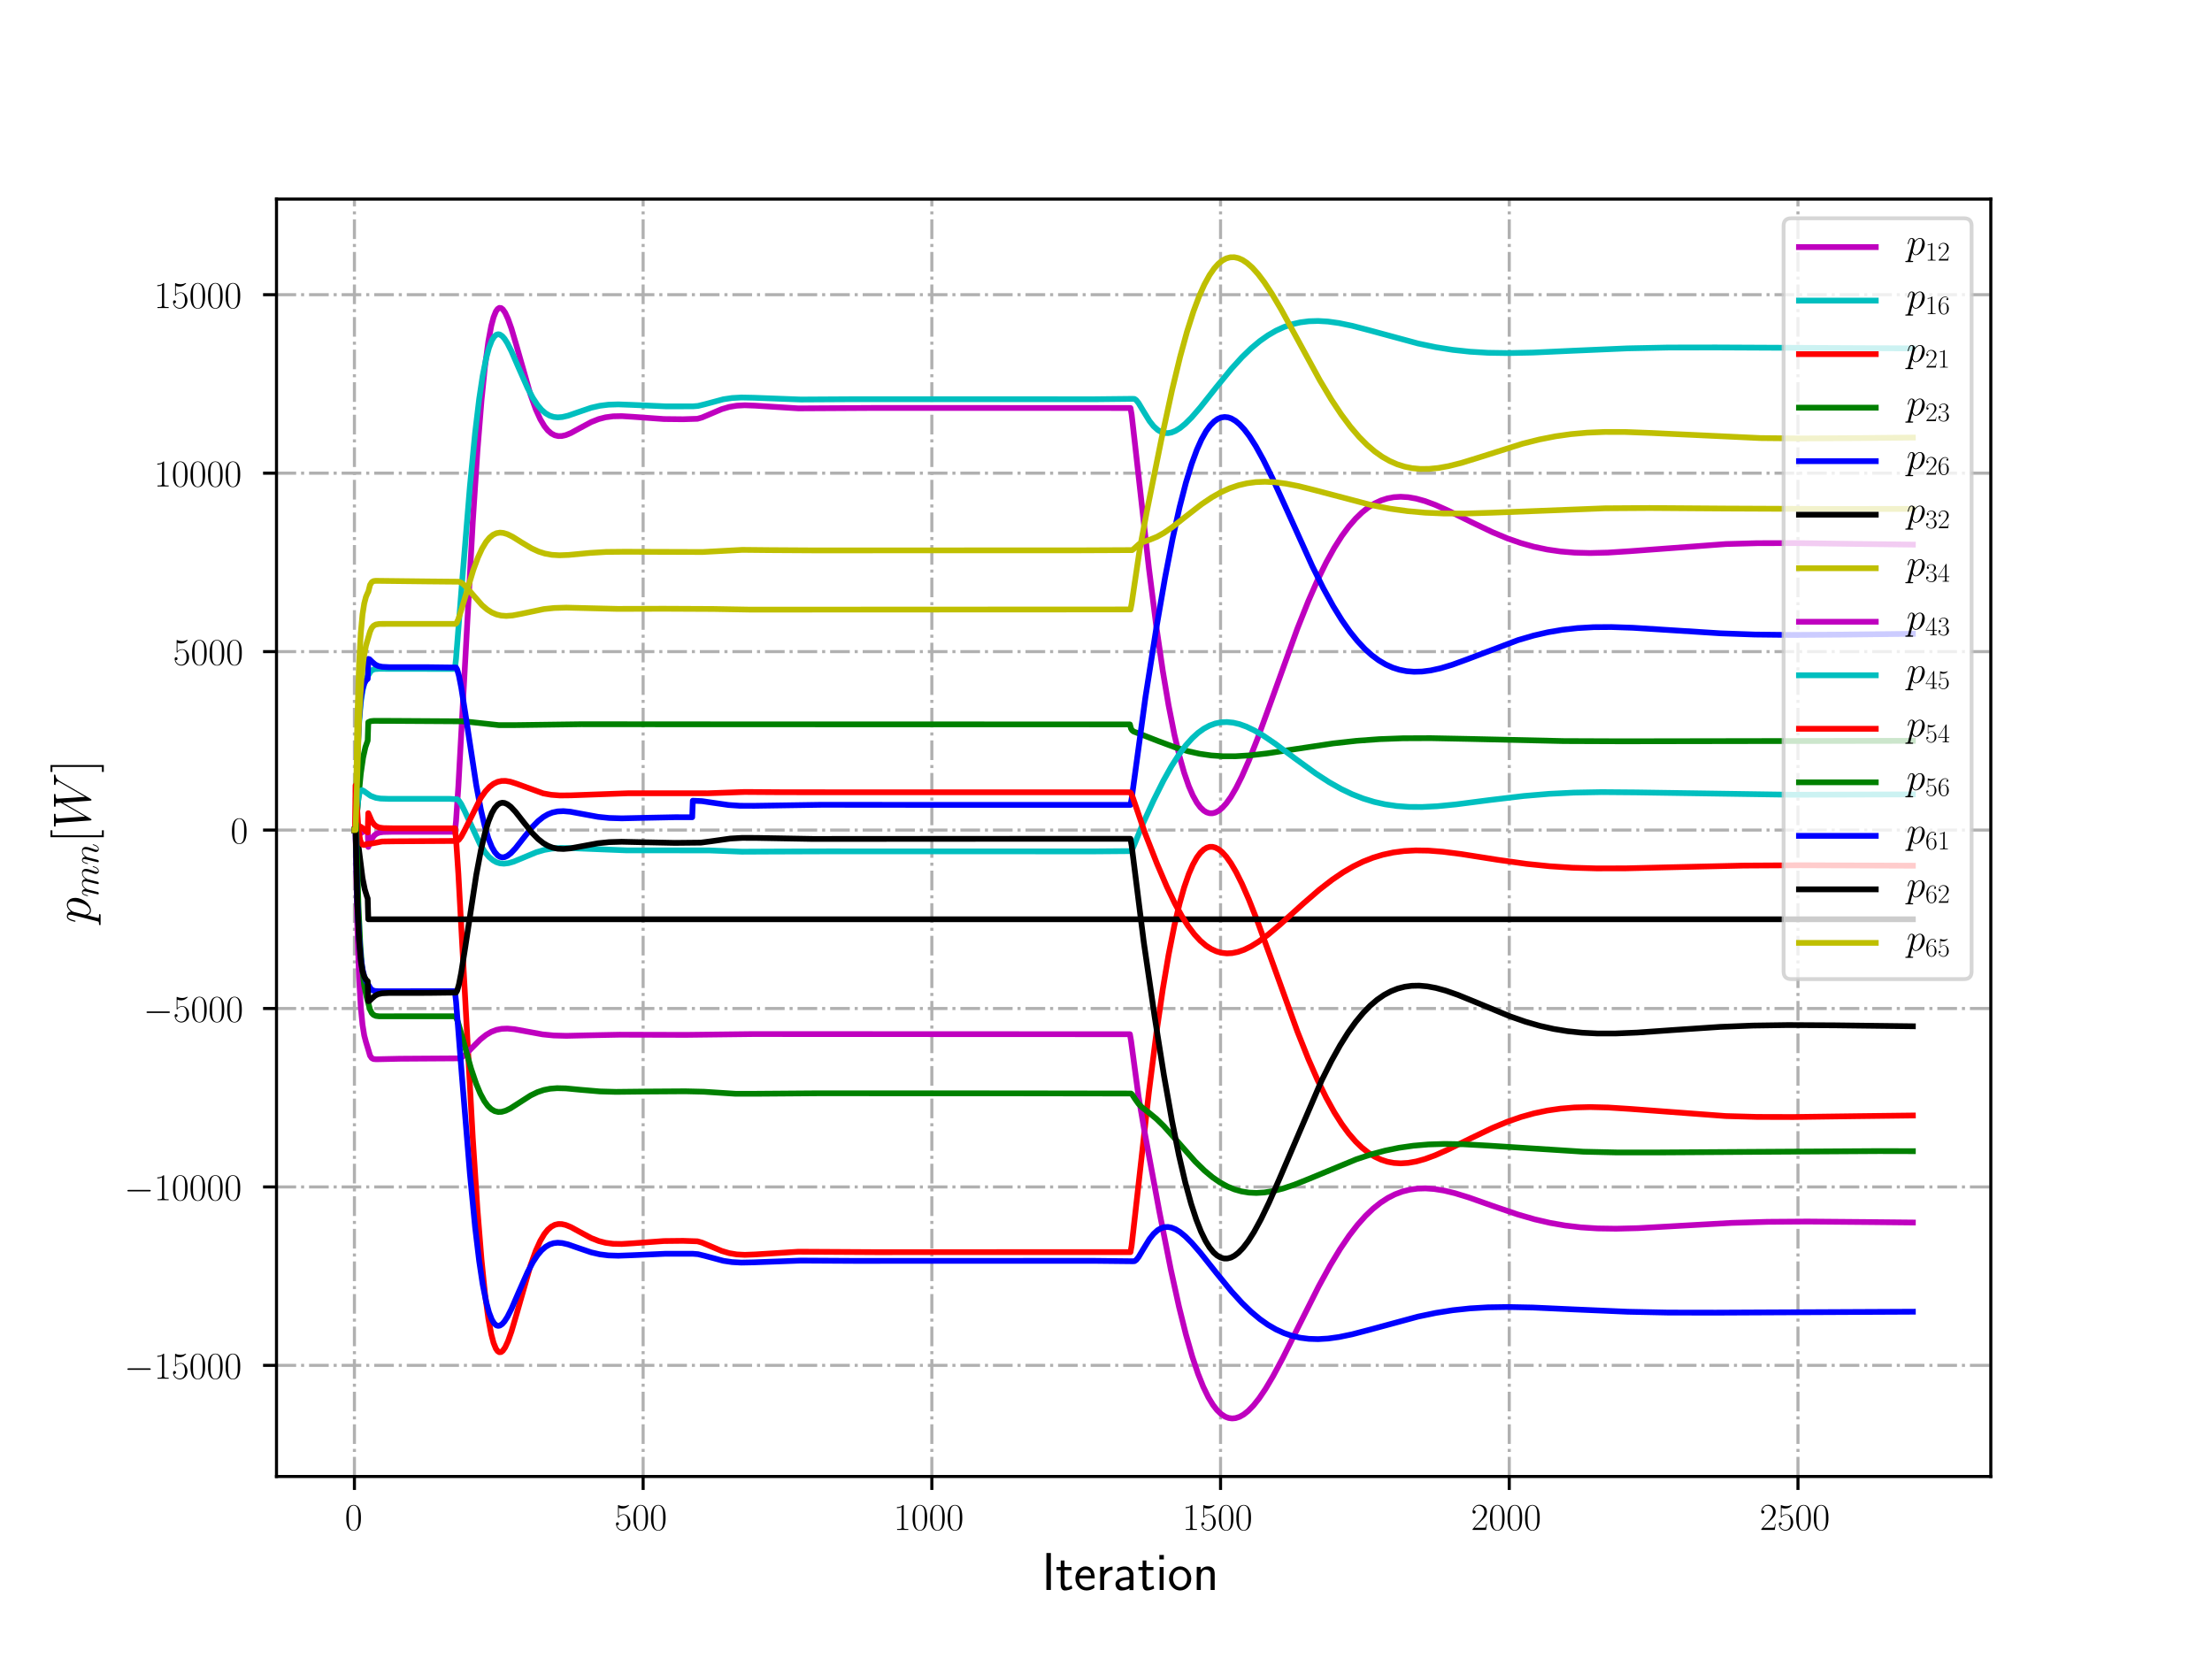 <?xml version="1.0" encoding="utf-8" standalone="no"?>
<!DOCTYPE svg PUBLIC "-//W3C//DTD SVG 1.1//EN"
  "http://www.w3.org/Graphics/SVG/1.1/DTD/svg11.dtd">
<!-- Created with matplotlib (http://matplotlib.org/) -->
<svg height="432pt" version="1.1" viewBox="0 0 576 432" width="576pt" xmlns="http://www.w3.org/2000/svg" xmlns:xlink="http://www.w3.org/1999/xlink">
 <defs>
  <style type="text/css">
*{stroke-linecap:butt;stroke-linejoin:round;}
  </style>
 </defs>
 <g id="figure_1">
  <g id="patch_1">
   <path d="M 0 432 
L 576 432 
L 576 0 
L 0 0 
z
" style="fill:#ffffff;"/>
  </g>
  <g id="axes_1">
   <g id="patch_2">
    <path d="M 72 384.48 
L 518.4 384.48 
L 518.4 51.84 
L 72 51.84 
z
" style="fill:#ffffff;"/>
   </g>
   <g id="matplotlib.axis_1">
    <g id="xtick_1">
     <g id="line2d_1">
      <path clip-path="url(#p38289c6154)" d="M 92.291 384.48 
L 92.291 51.84 
" style="fill:none;stroke:#b0b0b0;stroke-dasharray:5.12,1.28,0.8,1.28;stroke-dashoffset:0;stroke-width:0.8;"/>
     </g>
     <g id="line2d_2">
      <defs>
       <path d="M 0 0 
L 0 3.5 
" id="m8d1a0f2a3d" style="stroke:#000000;stroke-width:0.8;"/>
      </defs>
      <g>
       <use style="stroke:#000000;stroke-width:0.8;" x="92.291" xlink:href="#m8d1a0f2a3d" y="384.48"/>
      </g>
     </g>
     <g id="text_1">
      <!-- $0$ -->
      <defs>
       <path d="M 42 31.641 
C 42 37.75 41.906 48.125 37.703 56.109 
C 34 63.109 28.094 65.594 22.906 65.594 
C 18.094 65.594 12 63.406 8.203 56.203 
C 4.203 48.719 3.797 39.438 3.797 31.641 
C 3.797 25.953 3.906 17.281 7 9.672 
C 11.297 -0.609 19 -2 22.906 -2 
C 27.5 -2 34.5 -0.109 38.594 9.375 
C 41.594 16.281 42 24.359 42 31.641 
z
M 22.906 -0.406 
C 16.5 -0.406 12.703 5.078 11.297 12.688 
C 10.203 18.562 10.203 27.156 10.203 32.75 
C 10.203 40.438 10.203 46.828 11.5 52.922 
C 13.406 61.391 19 64 22.906 64 
C 27 64 32.297 61.297 34.203 53.125 
C 35.5 47.438 35.594 40.734 35.594 32.75 
C 35.594 26.25 35.594 18.266 34.406 12.375 
C 32.297 1.484 26.406 -0.406 22.906 -0.406 
z
" id="CMR17-48"/>
      </defs>
      <g transform="translate(89.8 398.398)scale(0.1 -0.1)">
       <use transform="scale(0.996)" xlink:href="#CMR17-48"/>
      </g>
     </g>
    </g>
    <g id="xtick_2">
     <g id="line2d_3">
      <path clip-path="url(#p38289c6154)" d="M 167.47 384.48 
L 167.47 51.84 
" style="fill:none;stroke:#b0b0b0;stroke-dasharray:5.12,1.28,0.8,1.28;stroke-dashoffset:0;stroke-width:0.8;"/>
     </g>
     <g id="line2d_4">
      <g>
       <use style="stroke:#000000;stroke-width:0.8;" x="167.47" xlink:href="#m8d1a0f2a3d" y="384.48"/>
      </g>
     </g>
     <g id="text_2">
      <!-- $500$ -->
      <defs>
       <path d="M 11.406 57.688 
C 12.406 57.281 16.5 56 20.703 56 
C 30 56 35.094 61.109 38 64.062 
C 38 64.953 38 65.5 37.406 65.5 
C 37.297 65.5 37.094 65.5 36.297 65.047 
C 32.797 63.406 28.703 62.078 23.703 62.078 
C 20.703 62.078 16.203 62.484 11.297 64.672 
C 10.203 65.172 10 65.172 9.906 65.172 
C 9.406 65.172 9.297 65.062 9.297 63.078 
L 9.297 34.422 
C 9.297 32.641 9.297 32.141 10.297 32.141 
C 10.797 32.141 11 32.344 11.5 33.031 
C 14.703 37.516 19.094 39.406 24.094 39.406 
C 27.594 39.406 35.094 37.219 35.094 20.141 
C 35.094 16.953 35.094 11.172 32.094 6.578 
C 29.594 2.484 25.703 0.391 21.406 0.391 
C 14.797 0.391 8.094 5 6.297 12.719 
C 6.703 12.609 7.5 12.422 7.906 12.422 
C 9.203 12.422 11.703 13.125 11.703 16.219 
C 11.703 18.906 9.797 20 7.906 20 
C 5.594 20 4.094 18.594 4.094 15.797 
C 4.094 7.094 11 -2 21.594 -2 
C 31.906 -2 41.703 6.875 41.703 19.75 
C 41.703 31.719 33.906 41 24.203 41 
C 19.094 41 14.797 39.109 11.406 35.531 
z
" id="CMR17-53"/>
      </defs>
      <g transform="translate(159.998 398.398)scale(0.1 -0.1)">
       <use transform="scale(0.996)" xlink:href="#CMR17-53"/>
       <use transform="translate(45.69 0)scale(0.996)" xlink:href="#CMR17-48"/>
       <use transform="translate(91.381 0)scale(0.996)" xlink:href="#CMR17-48"/>
      </g>
     </g>
    </g>
    <g id="xtick_3">
     <g id="line2d_5">
      <path clip-path="url(#p38289c6154)" d="M 242.65 384.48 
L 242.65 51.84 
" style="fill:none;stroke:#b0b0b0;stroke-dasharray:5.12,1.28,0.8,1.28;stroke-dashoffset:0;stroke-width:0.8;"/>
     </g>
     <g id="line2d_6">
      <g>
       <use style="stroke:#000000;stroke-width:0.8;" x="242.65" xlink:href="#m8d1a0f2a3d" y="384.48"/>
      </g>
     </g>
     <g id="text_3">
      <!-- $1000$ -->
      <defs>
       <path d="M 26.594 63.406 
C 26.594 65.5 26.5 65.5 25.094 65.5 
C 21.203 61.188 15.297 59.797 9.703 59.797 
C 9.406 59.797 8.906 59.797 8.797 59.5 
C 8.703 59.297 8.703 59.094 8.703 57 
C 11.797 57 17 57.594 21 59.984 
L 21 7.203 
C 21 3.688 20.797 2.5 12.203 2.5 
L 9.203 2.5 
L 9.203 0 
C 14 0 19 0 23.797 0 
C 28.594 0 33.594 0 38.406 0 
L 38.406 2.5 
L 35.406 2.5 
C 26.797 2.5 26.594 3.594 26.594 7.156 
z
" id="CMR17-49"/>
      </defs>
      <g transform="translate(232.687 398.398)scale(0.1 -0.1)">
       <use transform="scale(0.996)" xlink:href="#CMR17-49"/>
       <use transform="translate(45.69 0)scale(0.996)" xlink:href="#CMR17-48"/>
       <use transform="translate(91.381 0)scale(0.996)" xlink:href="#CMR17-48"/>
       <use transform="translate(137.071 0)scale(0.996)" xlink:href="#CMR17-48"/>
      </g>
     </g>
    </g>
    <g id="xtick_4">
     <g id="line2d_7">
      <path clip-path="url(#p38289c6154)" d="M 317.829 384.48 
L 317.829 51.84 
" style="fill:none;stroke:#b0b0b0;stroke-dasharray:5.12,1.28,0.8,1.28;stroke-dashoffset:0;stroke-width:0.8;"/>
     </g>
     <g id="line2d_8">
      <g>
       <use style="stroke:#000000;stroke-width:0.8;" x="317.829" xlink:href="#m8d1a0f2a3d" y="384.48"/>
      </g>
     </g>
     <g id="text_4">
      <!-- $1500$ -->
      <g transform="translate(307.866 398.398)scale(0.1 -0.1)">
       <use transform="scale(0.996)" xlink:href="#CMR17-49"/>
       <use transform="translate(45.69 0)scale(0.996)" xlink:href="#CMR17-53"/>
       <use transform="translate(91.381 0)scale(0.996)" xlink:href="#CMR17-48"/>
       <use transform="translate(137.071 0)scale(0.996)" xlink:href="#CMR17-48"/>
      </g>
     </g>
    </g>
    <g id="xtick_5">
     <g id="line2d_9">
      <path clip-path="url(#p38289c6154)" d="M 393.008 384.48 
L 393.008 51.84 
" style="fill:none;stroke:#b0b0b0;stroke-dasharray:5.12,1.28,0.8,1.28;stroke-dashoffset:0;stroke-width:0.8;"/>
     </g>
     <g id="line2d_10">
      <g>
       <use style="stroke:#000000;stroke-width:0.8;" x="393.008" xlink:href="#m8d1a0f2a3d" y="384.48"/>
      </g>
     </g>
     <g id="text_5">
      <!-- $2000$ -->
      <defs>
       <path d="M 41.703 15.453 
L 39.906 15.453 
C 38.906 8.375 38.094 7.172 37.703 6.562 
C 37.203 5.766 30 5.766 28.594 5.766 
L 9.406 5.766 
C 13 9.672 20 16.75 28.5 24.953 
C 34.594 30.734 41.703 37.531 41.703 47.422 
C 41.703 59.219 32.297 66 21.797 66 
C 10.797 66 4.094 56.312 4.094 47.344 
C 4.094 43.438 7 42.938 8.203 42.938 
C 9.203 42.938 12.203 43.547 12.203 47.031 
C 12.203 50.109 9.594 51 8.203 51 
C 7.594 51 7 50.906 6.594 50.703 
C 8.5 59.219 14.297 63.406 20.406 63.406 
C 29.094 63.406 34.797 56.516 34.797 47.422 
C 34.797 38.734 29.703 31.25 24 24.75 
L 4.094 2.281 
L 4.094 0 
L 39.297 0 
z
" id="CMR17-50"/>
      </defs>
      <g transform="translate(383.046 398.398)scale(0.1 -0.1)">
       <use transform="scale(0.996)" xlink:href="#CMR17-50"/>
       <use transform="translate(45.69 0)scale(0.996)" xlink:href="#CMR17-48"/>
       <use transform="translate(91.381 0)scale(0.996)" xlink:href="#CMR17-48"/>
       <use transform="translate(137.071 0)scale(0.996)" xlink:href="#CMR17-48"/>
      </g>
     </g>
    </g>
    <g id="xtick_6">
     <g id="line2d_11">
      <path clip-path="url(#p38289c6154)" d="M 468.188 384.48 
L 468.188 51.84 
" style="fill:none;stroke:#b0b0b0;stroke-dasharray:5.12,1.28,0.8,1.28;stroke-dashoffset:0;stroke-width:0.8;"/>
     </g>
     <g id="line2d_12">
      <g>
       <use style="stroke:#000000;stroke-width:0.8;" x="468.188" xlink:href="#m8d1a0f2a3d" y="384.48"/>
      </g>
     </g>
     <g id="text_6">
      <!-- $2500$ -->
      <g transform="translate(458.225 398.398)scale(0.1 -0.1)">
       <use transform="scale(0.996)" xlink:href="#CMR17-50"/>
       <use transform="translate(45.69 0)scale(0.996)" xlink:href="#CMR17-53"/>
       <use transform="translate(91.381 0)scale(0.996)" xlink:href="#CMR17-48"/>
       <use transform="translate(137.071 0)scale(0.996)" xlink:href="#CMR17-48"/>
      </g>
     </g>
    </g>
    <g id="text_7">
     <!-- Iteration -->
     <defs>
      <path d="M 17.094 69 
L 8.703 69 
L 8.703 0 
L 17.094 0 
z
" id="CMSS17-73"/>
      <path d="M 16.703 37 
L 29.703 37 
L 29.703 42.766 
L 16.703 42.766 
L 16.703 55 
L 9.594 55 
L 9.594 42.766 
L 1.703 42.766 
L 1.703 37 
L 9.406 37 
L 9.406 11.703 
C 9.406 6 10.703 -1 17.297 -1 
C 22.297 -1 26.906 0.391 31.297 2.688 
L 29.703 8.562 
C 27.297 6.469 24.406 5.266 21.297 5.266 
C 16.906 5.266 16.703 10.875 16.703 13.375 
z
" id="CMSS17-116"/>
      <path d="M 39.094 21.516 
C 39.094 24.844 38.906 31.297 35.703 36.641 
C 32.203 42.391 26.5 44 22.203 44 
C 11.797 44 3 34.188 3 21.484 
C 3 9.094 12.094 -1 23.594 -1 
C 28.094 -1 33.594 0.297 38.594 3.875 
C 38.594 4.281 38.406 6.469 38.297 6.562 
C 38.297 6.766 38 9.844 38 10.25 
C 33.203 6.359 27.703 5.078 23.703 5.078 
C 17.297 5.078 10.406 10.422 10.094 21.516 
z
M 10.906 27 
C 12.203 32.562 16.594 37.828 22.203 37.828 
C 23.703 37.828 30.703 37.828 32.5 27 
z
" id="CMSS17-101"/>
      <path d="M 14.906 21.297 
C 14.906 30.703 21.797 37 30.594 37 
L 30.594 43.578 
C 24.203 43.578 18.203 40.391 14.594 35.203 
L 14.594 43.094 
L 7.5 43.094 
L 7.5 0 
L 14.906 0 
z
" id="CMSS17-114"/>
      <path d="M 37.594 27.984 
C 37.594 37.375 30.906 43.875 21.906 43.875 
C 17.5 43.875 12.703 43.078 7.203 39.891 
L 7.797 33.359 
C 10.297 35.125 14.594 38 21.797 38 
C 26.906 38 30 34.062 30 27.844 
L 30 24 
C 14 24 4 19.344 4 11.344 
C 4 7.203 6.5 -1 14.797 -1 
C 16.297 -1 24.406 -1 30.203 3.391 
L 30.203 -0.297 
L 37.594 -0.297 
z
M 30 12.75 
C 30 10.953 30 8.562 27 6.781 
C 24.406 5.078 21.094 5.078 19.703 5.078 
C 14.703 5.078 11.297 7.984 11.297 11.625 
C 11.297 18.922 26.906 18.922 30 18.922 
z
" id="CMSS17-97"/>
      <path d="M 15.297 65.359 
L 6.906 65.359 
L 6.906 57 
L 15.297 57 
z
M 14.797 42.797 
L 7.406 42.797 
L 7.406 0 
L 14.797 0 
z
" id="CMSS17-105"/>
      <path d="M 44.203 21.188 
C 44.203 34 34.703 44 23.5 44 
C 12 44 2.703 33.703 2.703 21.188 
C 2.703 8.5 12.297 -1 23.406 -1 
C 34.797 -1 44.203 8.797 44.203 21.188 
z
M 23.5 5.266 
C 16.406 5.266 10.297 11.078 10.297 22 
C 10.297 33.609 17.406 37.922 23.406 37.922 
C 29.906 37.922 36.594 33.219 36.594 22 
C 36.594 10.672 30.094 5.266 23.5 5.266 
z
" id="CMSS17-111"/>
      <path d="M 40.906 29.328 
C 40.906 35.672 39.406 44 28.094 44 
C 21.703 44 17.5 40.719 14.703 37.328 
L 14.703 43.094 
L 7.406 43.094 
L 7.406 0 
L 15 0 
L 15 24.359 
C 15 30.688 17.406 37.938 24.203 37.938 
C 33 37.938 33.297 32 33.297 28.578 
L 33.297 0 
L 40.906 0 
z
" id="CMSS17-110"/>
     </defs>
     <g transform="translate(271.264 414.022)scale(0.14 -0.14)">
      <use transform="scale(0.996)" xlink:href="#CMSS17-73"/>
      <use transform="translate(25.784 0)scale(0.996)" xlink:href="#CMSS17-116"/>
      <use transform="translate(59.615 0)scale(0.996)" xlink:href="#CMSS17-101"/>
      <use transform="translate(101.254 0)scale(0.996)" xlink:href="#CMSS17-114"/>
      <use transform="translate(133.164 0)scale(0.996)" xlink:href="#CMSS17-97"/>
      <use transform="translate(178.086 0)scale(0.996)" xlink:href="#CMSS17-116"/>
      <use transform="translate(211.918 0)scale(0.996)" xlink:href="#CMSS17-105"/>
      <use transform="translate(234.098 0)scale(0.996)" xlink:href="#CMSS17-111"/>
      <use transform="translate(280.942 0)scale(0.996)" xlink:href="#CMSS17-110"/>
     </g>
    </g>
   </g>
   <g id="matplotlib.axis_2">
    <g id="ytick_1">
     <g id="line2d_13">
      <path clip-path="url(#p38289c6154)" d="M 72 355.542 
L 518.4 355.542 
" style="fill:none;stroke:#b0b0b0;stroke-dasharray:5.12,1.28,0.8,1.28;stroke-dashoffset:0;stroke-width:0.8;"/>
     </g>
     <g id="line2d_14">
      <defs>
       <path d="M 0 0 
L -3.5 0 
" id="ma7afb64044" style="stroke:#000000;stroke-width:0.8;"/>
      </defs>
      <g>
       <use style="stroke:#000000;stroke-width:0.8;" x="72" xlink:href="#ma7afb64044" y="355.542"/>
      </g>
     </g>
     <g id="text_8">
      <!-- $-15000$ -->
      <defs>
       <path d="M 65.906 23 
C 67.594 23 69.406 23 69.406 25 
C 69.406 27 67.594 27 65.906 27 
L 11.797 27 
C 10.094 27 8.297 27 8.297 25 
C 8.297 23 10.094 23 11.797 23 
z
" id="CMSY10-0"/>
      </defs>
      <g transform="translate(32.345 359.002)scale(0.1 -0.1)">
       <use transform="scale(0.996)" xlink:href="#CMSY10-0"/>
       <use transform="translate(77.487 0)scale(0.996)" xlink:href="#CMR17-49"/>
       <use transform="translate(123.178 0)scale(0.996)" xlink:href="#CMR17-53"/>
       <use transform="translate(168.868 0)scale(0.996)" xlink:href="#CMR17-48"/>
       <use transform="translate(214.559 0)scale(0.996)" xlink:href="#CMR17-48"/>
       <use transform="translate(260.249 0)scale(0.996)" xlink:href="#CMR17-48"/>
      </g>
     </g>
    </g>
    <g id="ytick_2">
     <g id="line2d_15">
      <path clip-path="url(#p38289c6154)" d="M 72 309.076 
L 518.4 309.076 
" style="fill:none;stroke:#b0b0b0;stroke-dasharray:5.12,1.28,0.8,1.28;stroke-dashoffset:0;stroke-width:0.8;"/>
     </g>
     <g id="line2d_16">
      <g>
       <use style="stroke:#000000;stroke-width:0.8;" x="72" xlink:href="#ma7afb64044" y="309.076"/>
      </g>
     </g>
     <g id="text_9">
      <!-- $-10000$ -->
      <g transform="translate(32.345 312.535)scale(0.1 -0.1)">
       <use transform="scale(0.996)" xlink:href="#CMSY10-0"/>
       <use transform="translate(77.487 0)scale(0.996)" xlink:href="#CMR17-49"/>
       <use transform="translate(123.178 0)scale(0.996)" xlink:href="#CMR17-48"/>
       <use transform="translate(168.868 0)scale(0.996)" xlink:href="#CMR17-48"/>
       <use transform="translate(214.559 0)scale(0.996)" xlink:href="#CMR17-48"/>
       <use transform="translate(260.249 0)scale(0.996)" xlink:href="#CMR17-48"/>
      </g>
     </g>
    </g>
    <g id="ytick_3">
     <g id="line2d_17">
      <path clip-path="url(#p38289c6154)" d="M 72 262.609 
L 518.4 262.609 
" style="fill:none;stroke:#b0b0b0;stroke-dasharray:5.12,1.28,0.8,1.28;stroke-dashoffset:0;stroke-width:0.8;"/>
     </g>
     <g id="line2d_18">
      <g>
       <use style="stroke:#000000;stroke-width:0.8;" x="72" xlink:href="#ma7afb64044" y="262.609"/>
      </g>
     </g>
     <g id="text_10">
      <!-- $-5000$ -->
      <g transform="translate(37.326 266.069)scale(0.1 -0.1)">
       <use transform="scale(0.996)" xlink:href="#CMSY10-0"/>
       <use transform="translate(77.487 0)scale(0.996)" xlink:href="#CMR17-53"/>
       <use transform="translate(123.178 0)scale(0.996)" xlink:href="#CMR17-48"/>
       <use transform="translate(168.868 0)scale(0.996)" xlink:href="#CMR17-48"/>
       <use transform="translate(214.559 0)scale(0.996)" xlink:href="#CMR17-48"/>
      </g>
     </g>
    </g>
    <g id="ytick_4">
     <g id="line2d_19">
      <path clip-path="url(#p38289c6154)" d="M 72 216.143 
L 518.4 216.143 
" style="fill:none;stroke:#b0b0b0;stroke-dasharray:5.12,1.28,0.8,1.28;stroke-dashoffset:0;stroke-width:0.8;"/>
     </g>
     <g id="line2d_20">
      <g>
       <use style="stroke:#000000;stroke-width:0.8;" x="72" xlink:href="#ma7afb64044" y="216.143"/>
      </g>
     </g>
     <g id="text_11">
      <!-- $0$ -->
      <g transform="translate(60.019 219.602)scale(0.1 -0.1)">
       <use transform="scale(0.996)" xlink:href="#CMR17-48"/>
      </g>
     </g>
    </g>
    <g id="ytick_5">
     <g id="line2d_21">
      <path clip-path="url(#p38289c6154)" d="M 72 169.676 
L 518.4 169.676 
" style="fill:none;stroke:#b0b0b0;stroke-dasharray:5.12,1.28,0.8,1.28;stroke-dashoffset:0;stroke-width:0.8;"/>
     </g>
     <g id="line2d_22">
      <g>
       <use style="stroke:#000000;stroke-width:0.8;" x="72" xlink:href="#ma7afb64044" y="169.676"/>
      </g>
     </g>
     <g id="text_12">
      <!-- $5000$ -->
      <g transform="translate(45.075 173.136)scale(0.1 -0.1)">
       <use transform="scale(0.996)" xlink:href="#CMR17-53"/>
       <use transform="translate(45.69 0)scale(0.996)" xlink:href="#CMR17-48"/>
       <use transform="translate(91.381 0)scale(0.996)" xlink:href="#CMR17-48"/>
       <use transform="translate(137.071 0)scale(0.996)" xlink:href="#CMR17-48"/>
      </g>
     </g>
    </g>
    <g id="ytick_6">
     <g id="line2d_23">
      <path clip-path="url(#p38289c6154)" d="M 72 123.21 
L 518.4 123.21 
" style="fill:none;stroke:#b0b0b0;stroke-dasharray:5.12,1.28,0.8,1.28;stroke-dashoffset:0;stroke-width:0.8;"/>
     </g>
     <g id="line2d_24">
      <g>
       <use style="stroke:#000000;stroke-width:0.8;" x="72" xlink:href="#ma7afb64044" y="123.21"/>
      </g>
     </g>
     <g id="text_13">
      <!-- $10000$ -->
      <g transform="translate(40.093 126.669)scale(0.1 -0.1)">
       <use transform="scale(0.996)" xlink:href="#CMR17-49"/>
       <use transform="translate(45.69 0)scale(0.996)" xlink:href="#CMR17-48"/>
       <use transform="translate(91.381 0)scale(0.996)" xlink:href="#CMR17-48"/>
       <use transform="translate(137.071 0)scale(0.996)" xlink:href="#CMR17-48"/>
       <use transform="translate(182.762 0)scale(0.996)" xlink:href="#CMR17-48"/>
      </g>
     </g>
    </g>
    <g id="ytick_7">
     <g id="line2d_25">
      <path clip-path="url(#p38289c6154)" d="M 72 76.743 
L 518.4 76.743 
" style="fill:none;stroke:#b0b0b0;stroke-dasharray:5.12,1.28,0.8,1.28;stroke-dashoffset:0;stroke-width:0.8;"/>
     </g>
     <g id="line2d_26">
      <g>
       <use style="stroke:#000000;stroke-width:0.8;" x="72" xlink:href="#ma7afb64044" y="76.743"/>
      </g>
     </g>
     <g id="text_14">
      <!-- $15000$ -->
      <g transform="translate(40.093 80.203)scale(0.1 -0.1)">
       <use transform="scale(0.996)" xlink:href="#CMR17-49"/>
       <use transform="translate(45.69 0)scale(0.996)" xlink:href="#CMR17-53"/>
       <use transform="translate(91.381 0)scale(0.996)" xlink:href="#CMR17-48"/>
       <use transform="translate(137.071 0)scale(0.996)" xlink:href="#CMR17-48"/>
       <use transform="translate(182.762 0)scale(0.996)" xlink:href="#CMR17-48"/>
      </g>
     </g>
    </g>
    <g id="text_15">
     <!-- $p_{mn}[W]$ -->
     <defs>
      <path d="M 4.297 -12.328 
C 3.594 -15.312 3.203 -16.109 -0.906 -16.109 
C -2.094 -16.109 -3.094 -16.109 -3.094 -18 
C -3.094 -18.203 -3 -19 -1.906 -19 
C -0.594 -19 0.797 -19 2.094 -19 
L 6.406 -19 
C 8.5 -19 13.594 -19 15.703 -19 
C 16.297 -19 17.5 -19 17.5 -17.203 
C 17.5 -16.109 16.797 -16.109 15.094 -16.109 
C 10.5 -16.109 10.203 -15.422 10.203 -14.641 
C 10.203 -13.453 14.703 3.422 15.297 5.688 
C 16.406 2.891 19.094 -1 24.297 -1 
C 35.594 -1 47.797 13.672 47.797 28.344 
C 47.797 37.516 42.594 44 35.094 44 
C 28.703 44 23.297 37.812 22.203 36.422 
C 21.406 41.406 17.5 44 13.5 44 
C 10.594 44 8.297 42.609 6.406 38.812 
C 4.594 35.219 3.203 29.141 3.203 28.734 
C 3.203 28.344 3.594 27.844 4.297 27.844 
C 5.094 27.844 5.203 27.938 5.797 30.234 
C 7.297 36.125 9.203 42.016 13.203 42.016 
C 15.5 42.016 16.297 40.422 16.297 37.453 
C 16.297 35.078 16 34.078 15.594 32.297 
z
M 21.594 31.141 
C 22.297 33.922 25.094 36.828 26.703 38.219 
C 27.797 39.219 31.094 42.016 34.906 42.016 
C 39.297 42.016 41.297 37.625 41.297 32.438 
C 41.297 27.641 38.5 16.359 36 11.172 
C 33.5 5.781 28.906 1 24.297 1 
C 17.5 1 16.406 9.578 16.406 9.984 
C 16.406 10.281 16.594 11.078 16.703 11.578 
z
" id="CMMI12-112"/>
      <path d="M 20.594 29.234 
C 20.797 29.844 23.297 34.828 27 38.016 
C 29.594 40.406 33 42.016 36.906 42.016 
C 40.906 42.016 42.297 39.016 42.297 35.031 
C 42.297 34.422 42.297 32.438 41.094 27.734 
L 38.594 17.469 
C 37.797 14.469 35.906 7.078 35.703 5.984 
C 35.297 4.484 34.703 1.891 34.703 1.5 
C 34.703 0.094 35.797 -1 37.297 -1 
C 40.297 -1 40.797 1.297 41.703 4.891 
L 47.703 28.734 
C 47.906 29.531 53.094 42.016 64.094 42.016 
C 68.094 42.016 69.5 39.016 69.5 35.031 
C 69.5 29.438 65.594 18.562 63.406 12.578 
C 62.5 10.172 62 8.875 62 7.078 
C 62 2.594 65.094 -1 69.906 -1 
C 79.203 -1 82.703 13.672 82.703 14.266 
C 82.703 14.766 82.297 15.172 81.703 15.172 
C 80.797 15.172 80.703 14.875 80.203 13.172 
C 77.906 5.188 74.203 1 70.203 1 
C 69.203 1 67.594 1 67.594 4.203 
C 67.594 6.812 68.797 10 69.203 11.094 
C 71 15.906 75.5 27.703 75.5 33.516 
C 75.5 39.5 72 44 64.406 44 
C 57.703 44 52.297 40.219 48.297 34.328 
C 48 39.719 44.703 44 37.203 44 
C 28.297 44 23.594 37.734 21.797 35.234 
C 21.5 40.906 17.406 44 13 44 
C 10.094 44 7.797 42.609 5.906 38.812 
C 4.094 35.219 2.703 29.141 2.703 28.734 
C 2.703 28.344 3.094 27.844 3.797 27.844 
C 4.594 27.844 4.703 27.938 5.297 30.234 
C 6.797 36.125 8.703 42.016 12.703 42.016 
C 15 42.016 15.797 40.406 15.797 37.422 
C 15.797 35.219 14.797 31.328 14.094 28.234 
L 11.297 17.469 
C 10.906 15.562 9.797 11.078 9.297 9.281 
C 8.594 6.688 7.5 2 7.5 1.5 
C 7.5 0.094 8.594 -1 10.094 -1 
C 11.297 -1 12.703 -0.406 13.5 1.094 
C 13.703 1.594 14.594 5.094 15.094 7.078 
L 17.297 16.062 
z
" id="CMMI12-109"/>
      <path d="M 20.594 29.234 
C 20.797 29.844 23.297 34.828 27 38.016 
C 29.594 40.406 33 42.016 36.906 42.016 
C 40.906 42.016 42.297 39.016 42.297 35.031 
C 42.297 29.344 38.203 17.969 36.203 12.578 
C 35.297 10.172 34.797 8.875 34.797 7.078 
C 34.797 2.594 37.906 -1 42.703 -1 
C 52 -1 55.5 13.672 55.5 14.266 
C 55.5 14.766 55.094 15.172 54.5 15.172 
C 53.594 15.172 53.5 14.875 53 13.172 
C 50.703 4.984 46.906 1 43 1 
C 42 1 40.406 1 40.406 4.203 
C 40.406 6.703 41.5 9.703 42.094 11.094 
C 44.094 16.609 48.297 27.812 48.297 33.516 
C 48.297 39.5 44.797 44 37.203 44 
C 28.297 44 23.594 37.734 21.797 35.234 
C 21.5 40.906 17.406 44 13 44 
C 9.797 44 7.594 42.109 5.906 38.719 
C 4.094 35.125 2.703 29.141 2.703 28.734 
C 2.703 28.344 3.094 27.844 3.797 27.844 
C 4.594 27.844 4.703 27.938 5.297 30.234 
C 6.906 36.328 8.703 42.016 12.703 42.016 
C 15 42.016 15.797 40.406 15.797 37.422 
C 15.797 35.219 14.797 31.328 14.094 28.234 
L 11.297 17.469 
C 10.906 15.562 9.797 11.078 9.297 9.281 
C 8.594 6.688 7.5 2 7.5 1.5 
C 7.5 0.094 8.594 -1 10.094 -1 
C 11.297 -1 12.703 -0.406 13.5 1.094 
C 13.703 1.594 14.594 5.094 15.094 7.078 
L 17.297 16.062 
z
" id="CMMI12-110"/>
      <path d="M 23.5 -25 
L 23.5 -21.516 
L 14.094 -21.516 
L 14.094 71 
L 23.5 71 
L 23.5 74.484 
L 10.594 74.484 
L 10.594 -25 
z
" id="CMR17-91"/>
      <path d="M 90.297 56.969 
C 92.594 60.844 94.797 64.516 100.797 65.125 
C 101.703 65.219 102.594 65.312 102.594 66.906 
C 102.594 68 101.703 68 101.406 68 
C 101.203 68 100.5 68 93.906 68 
C 90.906 68 87.797 68 84.906 68 
C 84.297 68 83.094 68 83.094 66.031 
C 83.094 65.094 83.906 65 84.5 65 
C 86.5 65 89.703 64.406 89.703 61.328 
C 89.703 60.031 89.297 59.328 88.297 57.656 
L 61 10.125 
L 57.406 61.922 
C 57.406 63.109 58.5 65 64.094 65 
C 65.406 65 66.406 65 66.406 66.969 
C 66.406 68 65.406 68 64.906 68 
C 61.406 68 57.703 68 54.094 68 
L 48.906 68 
C 47.406 68 45.594 68 44.094 68 
C 43.5 68 42.297 68 42.297 66.031 
C 42.297 65 43 65 44.703 65 
C 49.297 65 49.297 64.891 49.703 58.938 
L 50 55.359 
L 24.094 10.125 
L 20.406 61.422 
C 20.406 62.531 20.406 65 27.203 65 
C 28.297 65 29.406 65 29.406 66.859 
C 29.406 68 28.5 68 27.906 68 
C 24.406 68 20.703 68 17.094 68 
L 11.906 68 
C 10.406 68 8.594 68 7.094 68 
C 6.5 68 5.297 68 5.297 66.031 
C 5.297 65 6.094 65 7.5 65 
C 12.203 65 12.297 64.391 12.5 61.219 
L 16.906 0.281 
C 17 -1.406 17.094 -2 18.297 -2 
C 19.297 -2 19.5 -1.609 20.406 -0.109 
L 50.203 51.672 
L 53.906 0.281 
C 54 -1.406 54.094 -2 55.297 -2 
C 56.297 -2 56.594 -1.5 57.406 -0.109 
z
" id="CMMI12-87"/>
      <path d="M 14.297 74.484 
L 1.406 74.484 
L 1.406 71 
L 10.797 71 
L 10.797 -21.516 
L 1.406 -21.516 
L 1.406 -25 
L 14.297 -25 
z
" id="CMR17-93"/>
     </defs>
     <g transform="translate(25.633 240.472)rotate(-90)scale(0.14 -0.14)">
      <use transform="translate(0 14.944)scale(0.996)" xlink:href="#CMMI12-112"/>
      <use transform="translate(48.96 0)scale(0.697)" xlink:href="#CMMI12-109"/>
      <use transform="translate(108.688 0)scale(0.697)" xlink:href="#CMMI12-110"/>
      <use transform="translate(149.947 14.944)scale(0.996)" xlink:href="#CMR17-91"/>
      <use transform="translate(174.818 14.944)scale(0.996)" xlink:href="#CMMI12-87"/>
      <use transform="translate(280.463 14.944)scale(0.996)" xlink:href="#CMR17-93"/>
     </g>
    </g>
   </g>
   <g id="line2d_27">
    <path clip-path="url(#p38289c6154)" d="M 92.291 216.143 
L 92.742 216.143 
L 93.494 217.055 
L 93.794 217.063 
L 94.246 216.786 
L 95.749 215.516 
L 95.9 220.533 
L 96.802 218.464 
L 97.403 217.603 
L 98.005 217.108 
L 98.756 216.801 
L 99.809 216.645 
L 102.215 216.595 
L 118.453 216.594 
L 118.754 213.801 
L 119.355 204.777 
L 120.709 180.037 
L 123.114 135.825 
L 124.317 117.466 
L 125.37 104.392 
L 126.272 95.55 
L 127.174 88.864 
L 127.926 84.855 
L 128.527 82.596 
L 129.129 81.11 
L 129.58 80.461 
L 130.031 80.174 
L 130.482 80.218 
L 130.933 80.559 
L 131.535 81.419 
L 132.286 83.037 
L 133.188 85.587 
L 134.542 90.183 
L 138.15 102.793 
L 139.504 106.55 
L 140.706 109.2 
L 141.759 110.968 
L 142.661 112.088 
L 143.563 112.868 
L 144.465 113.343 
L 145.368 113.554 
L 146.27 113.541 
L 147.322 113.304 
L 148.675 112.748 
L 150.78 111.599 
L 153.938 109.903 
L 155.893 109.13 
L 157.697 108.663 
L 159.652 108.405 
L 161.907 108.359 
L 164.914 108.543 
L 172.883 109.118 
L 177.845 109.173 
L 181.604 109.051 
L 182.807 108.715 
L 184.762 107.888 
L 187.919 106.545 
L 189.874 105.97 
L 191.828 105.642 
L 193.933 105.53 
L 196.64 105.633 
L 207.917 106.34 
L 214.382 106.305 
L 227.914 106.228 
L 294.373 106.241 
L 294.674 107.943 
L 295.576 115.879 
L 299.185 148.048 
L 301.139 163.399 
L 302.793 174.741 
L 304.297 183.665 
L 305.8 191.262 
L 307.154 196.991 
L 308.356 201.229 
L 309.559 204.696 
L 310.612 207.125 
L 311.664 209.015 
L 312.566 210.227 
L 313.469 211.082 
L 314.22 211.533 
L 314.972 211.76 
L 315.724 211.772 
L 316.476 211.58 
L 317.378 211.097 
L 318.28 210.355 
L 319.333 209.188 
L 320.535 207.493 
L 321.889 205.177 
L 323.392 202.167 
L 325.197 198.057 
L 327.452 192.345 
L 330.76 183.272 
L 337.827 163.708 
L 340.684 156.533 
L 343.089 151.049 
L 345.345 146.443 
L 347.45 142.647 
L 349.404 139.571 
L 351.209 137.118 
L 353.013 135.032 
L 354.667 133.433 
L 356.321 132.123 
L 357.975 131.088 
L 359.629 130.312 
L 361.283 129.778 
L 362.937 129.466 
L 364.741 129.355 
L 366.696 129.475 
L 368.801 129.846 
L 371.056 130.474 
L 373.762 131.472 
L 377.07 132.944 
L 382.934 135.848 
L 388.648 138.58 
L 392.557 140.204 
L 396.016 141.411 
L 399.474 142.379 
L 402.932 143.107 
L 406.39 143.605 
L 409.999 143.903 
L 414.059 144.009 
L 418.72 143.896 
L 424.584 143.519 
L 449.393 141.668 
L 457.512 141.444 
L 466.985 141.415 
L 483.224 141.634 
L 498.109 141.815 
L 498.109 141.815 
" style="fill:none;stroke:#bf00bf;stroke-linecap:square;stroke-width:1.5;"/>
   </g>
   <g id="line2d_28">
    <path clip-path="url(#p38289c6154)" d="M 92.291 216.143 
L 92.441 216.143 
L 92.592 216.143 
L 93.043 197.757 
L 93.494 188.345 
L 93.945 183.059 
L 94.396 179.946 
L 94.847 178.058 
L 95.298 176.888 
L 96.501 174.851 
L 96.952 174.461 
L 97.553 174.239 
L 98.606 174.16 
L 118.453 174.188 
L 118.754 171.487 
L 120.258 152.355 
L 122.363 126.648 
L 123.716 112.74 
L 124.768 103.954 
L 125.671 97.956 
L 126.573 93.368 
L 127.324 90.572 
L 128.076 88.642 
L 128.678 87.668 
L 129.279 87.15 
L 129.73 87.031 
L 130.181 87.12 
L 130.783 87.525 
L 131.384 88.21 
L 132.136 89.386 
L 133.188 91.467 
L 134.993 95.632 
L 137.399 101.069 
L 138.752 103.616 
L 139.955 105.446 
L 141.007 106.69 
L 142.06 107.607 
L 143.112 108.221 
L 144.165 108.565 
L 145.217 108.681 
L 146.42 108.592 
L 147.924 108.242 
L 150.329 107.406 
L 153.938 106.175 
L 156.193 105.659 
L 158.449 105.379 
L 161.005 105.297 
L 164.613 105.43 
L 173.334 105.812 
L 180.401 105.809 
L 181.754 105.703 
L 183.559 105.263 
L 188.37 103.972 
L 190.626 103.64 
L 193.031 103.507 
L 196.189 103.569 
L 208.518 104.033 
L 222.351 103.954 
L 285.051 103.963 
L 294.974 103.856 
L 295.426 103.888 
L 295.877 104.2 
L 296.478 104.953 
L 297.681 106.966 
L 299.335 109.649 
L 300.387 110.976 
L 301.44 111.935 
L 302.342 112.466 
L 303.244 112.742 
L 304.146 112.784 
L 305.048 112.618 
L 306.101 112.192 
L 307.304 111.444 
L 308.657 110.334 
L 310.311 108.681 
L 312.566 106.077 
L 316.776 100.775 
L 320.686 95.999 
L 323.392 93.027 
L 325.798 90.698 
L 328.053 88.814 
L 330.158 87.329 
L 332.263 86.108 
L 334.368 85.145 
L 336.473 84.429 
L 338.578 83.942 
L 340.834 83.652 
L 343.24 83.579 
L 345.796 83.729 
L 348.653 84.123 
L 352.111 84.839 
L 356.772 86.059 
L 369.252 89.443 
L 373.913 90.413 
L 378.273 91.1 
L 382.784 91.583 
L 387.445 91.859 
L 392.708 91.943 
L 399.173 91.809 
L 409.397 91.339 
L 423.832 90.712 
L 434.357 90.495 
L 446.837 90.473 
L 498.109 90.719 
L 498.109 90.719 
" style="fill:none;stroke:#00bfbf;stroke-linecap:square;stroke-width:1.5;"/>
   </g>
   <g id="line2d_29">
    <path clip-path="url(#p38289c6154)" d="M 92.291 216.143 
L 92.742 216.143 
L 93.494 215.23 
L 93.794 215.223 
L 94.246 215.499 
L 95.749 216.77 
L 95.9 211.753 
L 96.802 213.822 
L 97.403 214.682 
L 98.005 215.177 
L 98.756 215.485 
L 99.809 215.64 
L 102.215 215.691 
L 118.453 215.692 
L 118.754 218.485 
L 119.355 227.509 
L 120.709 252.248 
L 123.114 296.461 
L 124.317 314.82 
L 125.37 327.894 
L 126.272 336.736 
L 127.174 343.421 
L 127.926 347.431 
L 128.527 349.69 
L 129.129 351.175 
L 129.58 351.825 
L 130.031 352.111 
L 130.482 352.068 
L 130.933 351.727 
L 131.535 350.867 
L 132.286 349.249 
L 133.188 346.699 
L 134.542 342.103 
L 138.15 329.492 
L 139.504 325.736 
L 140.706 323.085 
L 141.759 321.317 
L 142.661 320.198 
L 143.563 319.417 
L 144.465 318.942 
L 145.368 318.732 
L 146.27 318.744 
L 147.322 318.982 
L 148.675 319.537 
L 150.78 320.687 
L 153.938 322.383 
L 155.893 323.155 
L 157.697 323.623 
L 159.652 323.881 
L 161.907 323.927 
L 164.914 323.742 
L 172.883 323.167 
L 177.845 323.112 
L 181.604 323.235 
L 182.807 323.571 
L 184.762 324.398 
L 187.919 325.741 
L 189.874 326.316 
L 191.828 326.643 
L 193.933 326.756 
L 196.64 326.652 
L 207.917 325.945 
L 214.382 325.98 
L 227.914 326.058 
L 294.373 326.044 
L 294.674 324.342 
L 295.576 316.407 
L 299.185 284.238 
L 301.139 268.887 
L 302.793 257.544 
L 304.297 248.621 
L 305.8 241.023 
L 307.154 235.295 
L 308.356 231.057 
L 309.559 227.59 
L 310.612 225.161 
L 311.664 223.271 
L 312.566 222.058 
L 313.469 221.204 
L 314.22 220.752 
L 314.972 220.526 
L 315.724 220.514 
L 316.476 220.706 
L 317.378 221.189 
L 318.28 221.931 
L 319.333 223.098 
L 320.535 224.793 
L 321.889 227.109 
L 323.392 230.119 
L 325.197 234.228 
L 327.452 239.94 
L 330.76 249.014 
L 337.827 268.577 
L 340.684 275.753 
L 343.089 281.236 
L 345.345 285.842 
L 347.45 289.638 
L 349.404 292.714 
L 351.209 295.167 
L 353.013 297.253 
L 354.667 298.852 
L 356.321 300.162 
L 357.975 301.197 
L 359.629 301.973 
L 361.283 302.508 
L 362.937 302.82 
L 364.741 302.931 
L 366.696 302.811 
L 368.801 302.44 
L 371.056 301.812 
L 373.762 300.813 
L 377.07 299.342 
L 382.934 296.437 
L 388.648 293.705 
L 392.557 292.082 
L 396.016 290.875 
L 399.474 289.906 
L 402.932 289.179 
L 406.39 288.681 
L 409.999 288.382 
L 414.059 288.276 
L 418.72 288.389 
L 424.584 288.766 
L 449.393 290.618 
L 457.512 290.842 
L 466.985 290.87 
L 483.224 290.652 
L 498.109 290.471 
L 498.109 290.471 
" style="fill:none;stroke:#ff0000;stroke-linecap:square;stroke-width:1.5;"/>
   </g>
   <g id="line2d_30">
    <path clip-path="url(#p38289c6154)" d="M 92.291 216.143 
L 92.441 216.143 
L 92.592 216.143 
L 93.193 209.265 
L 93.945 201.454 
L 94.546 197.285 
L 95.148 194.569 
L 95.749 192.849 
L 95.9 188.061 
L 96.501 187.797 
L 97.403 187.706 
L 102.365 187.721 
L 120.859 187.835 
L 129.881 188.817 
L 133.79 188.823 
L 151.382 188.585 
L 181.303 188.609 
L 294.223 188.634 
L 294.523 189.741 
L 294.824 190.208 
L 295.275 190.524 
L 296.779 191.088 
L 301.44 192.912 
L 306.101 194.645 
L 309.409 195.628 
L 312.416 196.288 
L 315.423 196.716 
L 318.43 196.924 
L 321.738 196.926 
L 325.497 196.693 
L 330.008 196.174 
L 336.774 195.143 
L 347.149 193.583 
L 353.314 192.899 
L 359.178 192.472 
L 365.342 192.247 
L 372.56 192.215 
L 382.634 192.416 
L 407.142 192.973 
L 422.479 193.032 
L 498.109 192.908 
L 498.109 192.908 
" style="fill:none;stroke:#008000;stroke-linecap:square;stroke-width:1.5;"/>
   </g>
   <g id="line2d_31">
    <path clip-path="url(#p38289c6154)" d="M 92.291 216.143 
L 92.441 216.143 
L 92.592 216.143 
L 93.043 197.309 
L 93.494 187.432 
L 93.945 182.203 
L 94.396 179.434 
L 94.847 177.967 
L 95.298 177.19 
L 95.749 176.778 
L 95.9 171.581 
L 96.2 171.664 
L 96.952 172.396 
L 97.704 173.037 
L 98.456 173.41 
L 99.508 173.639 
L 101.312 173.728 
L 111.386 173.736 
L 118.754 173.829 
L 119.055 174.367 
L 119.506 175.943 
L 120.107 179.009 
L 121.16 185.7 
L 124.017 204.45 
L 125.219 210.841 
L 126.272 215.337 
L 127.174 218.338 
L 128.076 220.571 
L 128.828 221.879 
L 129.58 222.729 
L 130.181 223.109 
L 130.783 223.254 
L 131.384 223.189 
L 132.136 222.858 
L 133.038 222.164 
L 134.241 220.884 
L 136.196 218.38 
L 138.601 215.369 
L 140.105 213.828 
L 141.458 212.75 
L 142.661 212.048 
L 143.864 211.576 
L 145.217 211.289 
L 146.721 211.217 
L 148.525 211.376 
L 151.232 211.875 
L 155.742 212.706 
L 158.599 212.997 
L 161.907 213.095 
L 167.019 212.98 
L 175.74 212.801 
L 180.251 212.805 
L 180.401 208.506 
L 182.807 208.614 
L 185.513 209.015 
L 189.723 209.622 
L 192.731 209.821 
L 196.49 209.83 
L 214.081 209.561 
L 241.898 209.588 
L 294.373 209.589 
L 294.674 208.005 
L 298.282 181.491 
L 301.139 163.352 
L 303.395 150.318 
L 305.349 140.237 
L 307.154 132.099 
L 308.807 125.7 
L 310.311 120.791 
L 311.664 117.114 
L 312.867 114.428 
L 314.07 112.275 
L 315.123 110.815 
L 316.175 109.735 
L 317.077 109.099 
L 317.979 108.72 
L 318.881 108.584 
L 319.784 108.68 
L 320.686 108.994 
L 321.738 109.618 
L 322.791 110.501 
L 323.994 111.797 
L 325.347 113.583 
L 327.001 116.173 
L 328.956 119.707 
L 331.361 124.578 
L 334.669 131.837 
L 341.736 147.459 
L 344.593 153.187 
L 347.149 157.824 
L 349.404 161.474 
L 351.509 164.478 
L 353.464 166.91 
L 355.419 168.996 
L 357.223 170.617 
L 359.027 171.956 
L 360.832 173.024 
L 362.636 173.837 
L 364.44 174.41 
L 366.244 174.765 
L 368.199 174.925 
L 370.304 174.867 
L 372.56 174.577 
L 375.116 174.016 
L 378.123 173.115 
L 382.032 171.693 
L 395.264 166.69 
L 399.323 165.504 
L 403.082 164.636 
L 406.841 163.994 
L 410.751 163.555 
L 414.961 163.315 
L 419.622 163.28 
L 425.185 163.467 
L 433.605 164.002 
L 448.04 164.916 
L 456.911 165.232 
L 466.534 165.342 
L 479.916 165.25 
L 498.109 165.044 
L 498.109 165.044 
" style="fill:none;stroke:#0000ff;stroke-linecap:square;stroke-width:1.5;"/>
   </g>
   <g id="line2d_32">
    <path clip-path="url(#p38289c6154)" d="M 92.291 216.143 
L 92.742 216.143 
L 93.043 217.891 
L 94.396 228.661 
L 94.997 231.624 
L 95.599 233.574 
L 95.749 233.941 
L 95.9 239.376 
L 498.109 239.376 
L 498.109 239.376 
" style="fill:none;stroke:#000000;stroke-linecap:square;stroke-width:1.5;"/>
   </g>
   <g id="line2d_33">
    <path clip-path="url(#p38289c6154)" d="M 92.291 216.143 
L 92.441 216.143 
L 92.592 216.143 
L 93.043 188.125 
L 93.494 173.249 
L 93.945 164.863 
L 94.396 160.007 
L 94.847 157.141 
L 95.298 155.423 
L 95.749 154.375 
L 95.9 154.124 
L 96.351 152.334 
L 96.802 151.594 
L 97.253 151.32 
L 97.854 151.245 
L 111.687 151.405 
L 119.506 151.477 
L 120.107 151.731 
L 120.859 152.315 
L 121.912 153.448 
L 125.52 157.583 
L 126.873 158.731 
L 128.076 159.488 
L 129.279 159.999 
L 130.482 160.288 
L 131.835 160.387 
L 133.489 160.264 
L 135.745 159.836 
L 141.609 158.605 
L 144.315 158.318 
L 147.473 158.223 
L 152.284 158.346 
L 160.854 158.555 
L 172.733 158.516 
L 185.814 158.579 
L 195.437 158.748 
L 294.373 158.702 
L 294.674 157.203 
L 296.779 143.045 
L 298.583 133.431 
L 302.492 114.074 
L 305.199 101.601 
L 307.304 92.893 
L 309.108 86.326 
L 310.762 81.124 
L 312.266 77.11 
L 313.619 74.088 
L 314.972 71.623 
L 316.175 69.89 
L 317.228 68.718 
L 318.28 67.854 
L 319.333 67.287 
L 320.385 67.002 
L 321.438 66.984 
L 322.49 67.217 
L 323.543 67.684 
L 324.745 68.482 
L 326.099 69.685 
L 327.602 71.357 
L 329.256 73.544 
L 331.211 76.512 
L 333.617 80.584 
L 337.225 87.189 
L 343.691 99.053 
L 346.698 104.07 
L 349.254 107.919 
L 351.66 111.138 
L 353.915 113.774 
L 356.02 115.889 
L 357.975 117.555 
L 359.929 118.939 
L 361.884 120.051 
L 363.839 120.906 
L 365.793 121.52 
L 367.748 121.912 
L 369.853 122.11 
L 372.108 122.095 
L 374.514 121.86 
L 377.221 121.374 
L 380.529 120.544 
L 385.039 119.157 
L 396.467 115.542 
L 400.827 114.446 
L 405.037 113.617 
L 409.097 113.041 
L 413.307 112.664 
L 417.968 112.475 
L 423.23 112.49 
L 429.997 112.745 
L 458.414 114.072 
L 468.939 114.176 
L 484.276 114.076 
L 498.109 113.943 
L 498.109 113.943 
" style="fill:none;stroke:#bfbf00;stroke-linecap:square;stroke-width:1.5;"/>
   </g>
   <g id="line2d_34">
    <path clip-path="url(#p38289c6154)" d="M 92.291 216.143 
L 92.441 216.143 
L 92.592 216.143 
L 93.043 240.877 
L 93.494 254.387 
L 93.945 262.196 
L 94.396 266.827 
L 94.847 269.625 
L 95.298 271.343 
L 95.9 273.313 
L 96.351 274.88 
L 96.802 275.527 
L 97.253 275.767 
L 98.005 275.83 
L 104.169 275.692 
L 119.656 275.591 
L 120.408 275.231 
L 121.31 274.499 
L 122.964 272.79 
L 125.069 270.679 
L 126.573 269.482 
L 127.926 268.691 
L 129.279 268.173 
L 130.632 267.901 
L 132.136 267.837 
L 133.94 268 
L 136.647 268.499 
L 141.308 269.353 
L 144.165 269.635 
L 147.473 269.727 
L 152.735 269.604 
L 161.306 269.434 
L 178.597 269.478 
L 187.618 269.369 
L 196.038 269.268 
L 294.223 269.308 
L 294.523 271.01 
L 296.478 285.558 
L 298.132 295.228 
L 301.891 315.487 
L 304.898 330.679 
L 307.003 340.242 
L 308.807 347.487 
L 310.461 353.252 
L 311.965 357.723 
L 313.318 361.106 
L 314.671 363.884 
L 315.874 365.853 
L 316.927 367.202 
L 317.979 368.212 
L 319.032 368.897 
L 319.934 369.237 
L 320.836 369.36 
L 321.738 369.276 
L 322.791 368.932 
L 323.843 368.34 
L 325.046 367.385 
L 326.399 365.99 
L 327.903 364.089 
L 329.557 361.635 
L 331.512 358.34 
L 334.068 353.566 
L 338.127 345.422 
L 343.39 334.954 
L 346.397 329.468 
L 348.953 325.246 
L 351.359 321.707 
L 353.464 318.984 
L 355.569 316.621 
L 357.524 314.751 
L 359.478 313.188 
L 361.433 311.923 
L 363.237 311.007 
L 365.192 310.271 
L 367.147 309.782 
L 369.101 309.517 
L 371.206 309.455 
L 373.462 309.612 
L 376.018 310.023 
L 378.875 310.711 
L 382.483 311.82 
L 388.648 313.997 
L 395.264 316.254 
L 399.624 317.508 
L 403.684 318.446 
L 407.593 319.125 
L 411.653 319.601 
L 416.013 319.88 
L 420.825 319.953 
L 426.538 319.807 
L 434.958 319.34 
L 450.896 318.437 
L 460.219 318.163 
L 470.593 318.088 
L 486.983 318.227 
L 498.109 318.34 
L 498.109 318.34 
" style="fill:none;stroke:#bf00bf;stroke-linecap:square;stroke-width:1.5;"/>
   </g>
   <g id="line2d_35">
    <path clip-path="url(#p38289c6154)" d="M 92.291 216.143 
L 92.441 216.143 
L 92.592 216.143 
L 92.892 212.271 
L 93.343 207.799 
L 93.644 206.459 
L 93.945 205.882 
L 94.246 205.748 
L 94.697 205.952 
L 96.501 207.234 
L 97.854 207.745 
L 99.057 207.942 
L 101.162 208.017 
L 117.1 208.022 
L 119.055 208.13 
L 119.506 208.508 
L 120.107 209.394 
L 121.009 211.213 
L 125.069 219.988 
L 126.272 221.864 
L 127.324 223.117 
L 128.377 224.014 
L 129.279 224.517 
L 130.181 224.801 
L 131.234 224.895 
L 132.437 224.751 
L 133.79 224.359 
L 135.895 223.488 
L 139.654 221.922 
L 141.759 221.312 
L 143.714 220.969 
L 145.969 220.809 
L 148.675 220.85 
L 163.26 221.437 
L 184.611 221.442 
L 193.182 221.781 
L 200.7 221.745 
L 215.284 221.695 
L 285.201 221.703 
L 294.523 221.628 
L 294.824 221.224 
L 295.426 219.828 
L 297.531 214.661 
L 300.387 208.421 
L 302.943 203.298 
L 305.048 199.525 
L 307.003 196.463 
L 308.807 194.053 
L 310.461 192.208 
L 311.965 190.835 
L 313.469 189.748 
L 314.972 188.937 
L 316.476 188.389 
L 317.979 188.088 
L 319.483 188.017 
L 321.137 188.181 
L 322.791 188.572 
L 324.595 189.224 
L 326.7 190.236 
L 329.106 191.653 
L 332.113 193.698 
L 337.225 197.499 
L 342.638 201.429 
L 346.096 203.67 
L 349.254 205.451 
L 352.111 206.815 
L 354.968 207.933 
L 357.824 208.806 
L 360.681 209.444 
L 363.688 209.882 
L 366.846 210.113 
L 370.304 210.139 
L 374.214 209.943 
L 379.175 209.458 
L 387.896 208.332 
L 396.767 207.274 
L 403.383 206.715 
L 409.849 206.393 
L 417.066 206.264 
L 426.087 206.339 
L 466.834 206.954 
L 497.959 206.855 
L 498.109 206.855 
L 498.109 206.855 
" style="fill:none;stroke:#00bfbf;stroke-linecap:square;stroke-width:1.5;"/>
   </g>
   <g id="line2d_36">
    <path clip-path="url(#p38289c6154)" d="M 92.291 216.143 
L 92.441 216.143 
L 92.592 204.526 
L 93.343 216.147 
L 93.794 218.802 
L 94.095 219.581 
L 94.396 219.929 
L 94.847 220.025 
L 95.599 219.776 
L 95.9 219.729 
L 96.501 219.699 
L 99.508 219.123 
L 102.515 219.076 
L 119.055 218.98 
L 119.506 218.642 
L 120.107 217.84 
L 121.009 216.169 
L 125.219 207.735 
L 126.422 206.025 
L 127.475 204.89 
L 128.527 204.087 
L 129.58 203.589 
L 130.632 203.359 
L 131.685 203.352 
L 132.888 203.556 
L 134.542 204.083 
L 141.458 206.594 
L 143.563 206.968 
L 145.819 207.135 
L 148.675 207.104 
L 163.711 206.557 
L 184.31 206.566 
L 193.933 206.229 
L 203.105 206.29 
L 218.592 206.31 
L 294.223 206.307 
L 294.523 206.585 
L 294.974 207.661 
L 298.132 216.896 
L 301.29 224.936 
L 303.846 230.902 
L 305.951 235.284 
L 307.755 238.572 
L 309.409 241.17 
L 311.063 243.354 
L 312.566 244.975 
L 314.07 246.257 
L 315.423 247.127 
L 316.776 247.741 
L 318.13 248.112 
L 319.483 248.255 
L 320.836 248.186 
L 322.34 247.883 
L 323.994 247.303 
L 325.798 246.414 
L 327.753 245.197 
L 330.158 243.418 
L 333.166 240.892 
L 339.33 235.321 
L 343.54 231.682 
L 346.848 229.116 
L 349.705 227.173 
L 352.411 225.595 
L 354.968 224.35 
L 357.524 223.343 
L 360.08 222.567 
L 362.786 221.982 
L 365.643 221.606 
L 368.65 221.444 
L 371.958 221.498 
L 375.717 221.788 
L 380.529 222.398 
L 390.152 223.916 
L 397.519 224.951 
L 403.533 225.568 
L 409.397 225.946 
L 415.713 226.128 
L 423.23 226.115 
L 434.808 225.839 
L 454.054 225.396 
L 468.789 225.31 
L 498.109 225.428 
L 498.109 225.428 
" style="fill:none;stroke:#ff0000;stroke-linecap:square;stroke-width:1.5;"/>
   </g>
   <g id="line2d_37">
    <path clip-path="url(#p38289c6154)" d="M 92.291 216.143 
L 92.441 216.143 
L 92.592 216.143 
L 92.742 214.57 
L 93.343 236.028 
L 93.794 245.604 
L 94.246 251.742 
L 94.847 256.687 
L 95.448 259.488 
L 95.9 261.199 
L 96.351 262.873 
L 96.802 263.787 
L 97.253 264.26 
L 97.854 264.536 
L 98.756 264.648 
L 102.064 264.642 
L 118.453 264.639 
L 118.754 264.931 
L 119.205 266.016 
L 120.107 269.137 
L 122.663 278.263 
L 124.017 282.253 
L 125.069 284.765 
L 126.122 286.722 
L 127.024 287.962 
L 127.926 288.823 
L 128.828 289.34 
L 129.73 289.555 
L 130.632 289.517 
L 131.685 289.218 
L 132.888 288.634 
L 134.842 287.386 
L 138.15 285.262 
L 139.955 284.388 
L 141.609 283.83 
L 143.263 283.499 
L 145.067 283.357 
L 147.322 283.411 
L 151.081 283.769 
L 156.193 284.205 
L 160.403 284.322 
L 167.32 284.244 
L 178.446 284.171 
L 183.258 284.284 
L 191.528 284.812 
L 196.79 284.812 
L 213.179 284.689 
L 263.85 284.704 
L 294.523 284.75 
L 294.824 285.014 
L 295.576 286.17 
L 296.478 287.441 
L 297.38 288.349 
L 299.185 289.745 
L 301.139 291.352 
L 303.094 293.273 
L 305.65 296.133 
L 311.213 302.448 
L 313.619 304.797 
L 315.724 306.55 
L 317.679 307.898 
L 319.633 308.968 
L 321.438 309.712 
L 323.242 310.23 
L 325.197 310.551 
L 327.151 310.643 
L 329.256 310.514 
L 331.512 310.147 
L 334.068 309.496 
L 337.075 308.487 
L 340.984 306.924 
L 353.163 301.885 
L 357.073 300.591 
L 360.681 299.622 
L 364.29 298.879 
L 368.049 298.339 
L 371.958 298.009 
L 376.168 297.881 
L 381.13 297.964 
L 387.445 298.31 
L 412.254 299.898 
L 420.975 300.095 
L 431.651 300.097 
L 489.238 299.743 
L 498.109 299.764 
L 498.109 299.764 
" style="fill:none;stroke:#008000;stroke-linecap:square;stroke-width:1.5;"/>
   </g>
   <g id="line2d_38">
    <path clip-path="url(#p38289c6154)" d="M 92.291 216.143 
L 92.441 216.143 
L 92.592 216.143 
L 93.043 234.529 
L 93.494 243.941 
L 93.945 249.226 
L 94.396 252.339 
L 94.847 254.227 
L 95.298 255.397 
L 96.501 257.435 
L 96.952 257.825 
L 97.553 258.047 
L 98.606 258.125 
L 118.453 258.098 
L 118.754 260.798 
L 120.258 279.931 
L 122.363 305.637 
L 123.716 319.545 
L 124.768 328.331 
L 125.671 334.329 
L 126.573 338.918 
L 127.324 341.714 
L 128.076 343.644 
L 128.678 344.618 
L 129.279 345.136 
L 129.73 345.254 
L 130.181 345.165 
L 130.783 344.761 
L 131.384 344.075 
L 132.136 342.899 
L 133.188 340.818 
L 134.993 336.654 
L 137.399 331.217 
L 138.752 328.669 
L 139.955 326.839 
L 141.007 325.596 
L 142.06 324.678 
L 143.112 324.065 
L 144.165 323.72 
L 145.217 323.604 
L 146.42 323.694 
L 147.924 324.043 
L 150.329 324.88 
L 153.938 326.11 
L 156.193 326.626 
L 158.449 326.906 
L 161.005 326.988 
L 164.613 326.856 
L 173.334 326.474 
L 180.401 326.477 
L 181.754 326.583 
L 183.559 327.022 
L 188.37 328.314 
L 190.626 328.646 
L 193.031 328.779 
L 196.189 328.717 
L 208.518 328.253 
L 222.351 328.332 
L 285.051 328.322 
L 294.974 328.43 
L 295.426 328.398 
L 295.877 328.086 
L 296.478 327.332 
L 297.681 325.319 
L 299.335 322.636 
L 300.387 321.31 
L 301.44 320.35 
L 302.342 319.82 
L 303.244 319.544 
L 304.146 319.501 
L 305.048 319.668 
L 306.101 320.094 
L 307.304 320.841 
L 308.657 321.952 
L 310.311 323.605 
L 312.566 326.208 
L 316.776 331.51 
L 320.686 336.286 
L 323.392 339.259 
L 325.798 341.587 
L 328.053 343.471 
L 330.158 344.957 
L 332.263 346.177 
L 334.368 347.14 
L 336.473 347.857 
L 338.578 348.344 
L 340.834 348.633 
L 343.24 348.707 
L 345.796 348.557 
L 348.653 348.163 
L 352.111 347.447 
L 356.772 346.227 
L 369.252 342.842 
L 373.913 341.872 
L 378.273 341.185 
L 382.784 340.703 
L 387.445 340.427 
L 392.708 340.343 
L 399.173 340.476 
L 409.397 340.947 
L 423.832 341.573 
L 434.357 341.791 
L 446.837 341.812 
L 498.109 341.567 
L 498.109 341.567 
" style="fill:none;stroke:#0000ff;stroke-linecap:square;stroke-width:1.5;"/>
   </g>
   <g id="line2d_39">
    <path clip-path="url(#p38289c6154)" d="M 92.291 216.143 
L 92.441 216.143 
L 92.592 216.143 
L 93.043 234.976 
L 93.494 244.853 
L 93.945 250.082 
L 94.396 252.852 
L 94.847 254.319 
L 95.298 255.096 
L 95.749 255.507 
L 95.9 260.705 
L 96.2 260.622 
L 96.952 259.889 
L 97.704 259.249 
L 98.456 258.875 
L 99.508 258.647 
L 101.312 258.558 
L 111.386 258.549 
L 118.754 258.456 
L 119.055 257.918 
L 119.506 256.342 
L 120.107 253.276 
L 121.16 246.585 
L 124.017 227.836 
L 125.219 221.445 
L 126.272 216.949 
L 127.174 213.948 
L 128.076 211.715 
L 128.828 210.406 
L 129.58 209.557 
L 130.181 209.176 
L 130.783 209.032 
L 131.384 209.097 
L 132.136 209.428 
L 133.038 210.121 
L 134.241 211.402 
L 136.196 213.906 
L 138.601 216.916 
L 140.105 218.458 
L 141.458 219.536 
L 142.661 220.238 
L 143.864 220.71 
L 145.217 220.997 
L 146.721 221.069 
L 148.525 220.909 
L 151.232 220.411 
L 155.742 219.58 
L 158.599 219.289 
L 161.907 219.19 
L 167.019 219.305 
L 175.74 219.485 
L 182.506 219.415 
L 184.912 219.101 
L 190.174 218.357 
L 193.332 218.18 
L 197.241 218.199 
L 211.676 218.458 
L 267.308 218.421 
L 294.373 218.421 
L 294.674 220.15 
L 297.831 245.295 
L 300.688 264.89 
L 303.094 280.063 
L 305.199 291.952 
L 307.003 300.893 
L 308.657 307.976 
L 310.161 313.452 
L 311.514 317.589 
L 312.717 320.643 
L 313.92 323.121 
L 314.972 324.833 
L 316.025 326.132 
L 316.927 326.93 
L 317.829 327.449 
L 318.731 327.702 
L 319.633 327.701 
L 320.535 327.462 
L 321.438 326.996 
L 322.49 326.187 
L 323.693 324.941 
L 325.046 323.169 
L 326.55 320.799 
L 328.354 317.488 
L 330.459 313.12 
L 333.166 306.96 
L 344.142 281.368 
L 346.698 276.259 
L 348.953 272.21 
L 351.058 268.853 
L 353.013 266.118 
L 354.968 263.754 
L 356.772 261.899 
L 358.576 260.35 
L 360.381 259.097 
L 362.185 258.125 
L 363.989 257.415 
L 365.793 256.948 
L 367.598 256.703 
L 369.552 256.661 
L 371.657 256.845 
L 373.913 257.263 
L 376.469 257.961 
L 379.626 259.064 
L 384.137 260.904 
L 393.159 264.632 
L 397.218 266.047 
L 400.977 267.127 
L 404.586 267.936 
L 408.195 268.524 
L 411.954 268.915 
L 416.013 269.116 
L 420.674 269.115 
L 426.388 268.876 
L 435.41 268.238 
L 447.889 267.398 
L 456.46 267.057 
L 465.632 266.924 
L 477.811 266.991 
L 498.109 267.239 
L 498.109 267.239 
" style="fill:none;stroke:#000000;stroke-linecap:square;stroke-width:1.5;"/>
   </g>
   <g id="line2d_40">
    <path clip-path="url(#p38289c6154)" d="M 92.291 216.143 
L 92.441 216.143 
L 92.592 216.143 
L 93.494 187.127 
L 94.095 177.078 
L 94.697 171.386 
L 95.298 168.13 
L 96.351 164.484 
L 96.802 163.49 
L 97.253 162.956 
L 97.854 162.625 
L 98.756 162.473 
L 101.012 162.453 
L 118.604 162.458 
L 118.904 162.202 
L 119.355 161.231 
L 120.258 158.368 
L 123.265 148.372 
L 124.468 145.147 
L 125.52 142.862 
L 126.573 141.104 
L 127.475 140.009 
L 128.377 139.266 
L 129.279 138.842 
L 130.181 138.694 
L 131.083 138.776 
L 132.136 139.1 
L 133.489 139.77 
L 135.895 141.279 
L 138.451 142.803 
L 140.255 143.626 
L 141.909 144.149 
L 143.714 144.476 
L 145.668 144.592 
L 148.074 144.502 
L 153.637 143.977 
L 157.847 143.723 
L 162.659 143.676 
L 182.957 143.741 
L 193.332 143.183 
L 200.399 143.254 
L 211.976 143.323 
L 281.141 143.306 
L 294.824 143.244 
L 295.275 142.89 
L 296.628 141.663 
L 297.531 141.187 
L 299.485 140.51 
L 301.29 139.771 
L 303.094 138.766 
L 305.199 137.309 
L 308.507 134.699 
L 312.867 131.311 
L 315.574 129.496 
L 317.979 128.148 
L 320.235 127.136 
L 322.49 126.37 
L 324.745 125.845 
L 327.001 125.544 
L 329.407 125.448 
L 331.963 125.569 
L 334.82 125.929 
L 338.127 126.574 
L 342.488 127.666 
L 357.373 131.586 
L 362.034 132.472 
L 366.545 133.097 
L 371.056 133.498 
L 376.018 133.711 
L 381.581 133.721 
L 388.798 133.499 
L 417.968 132.36 
L 429.546 132.284 
L 449.393 132.423 
L 476.457 132.542 
L 498.109 132.518 
L 498.109 132.518 
" style="fill:none;stroke:#bfbf00;stroke-linecap:square;stroke-width:1.5;"/>
   </g>
   <g id="patch_3">
    <path d="M 72 384.48 
L 72 51.84 
" style="fill:none;stroke:#000000;stroke-linecap:square;stroke-linejoin:miter;stroke-width:0.8;"/>
   </g>
   <g id="patch_4">
    <path d="M 518.4 384.48 
L 518.4 51.84 
" style="fill:none;stroke:#000000;stroke-linecap:square;stroke-linejoin:miter;stroke-width:0.8;"/>
   </g>
   <g id="patch_5">
    <path d="M 72 384.48 
L 518.4 384.48 
" style="fill:none;stroke:#000000;stroke-linecap:square;stroke-linejoin:miter;stroke-width:0.8;"/>
   </g>
   <g id="patch_6">
    <path d="M 72 51.84 
L 518.4 51.84 
" style="fill:none;stroke:#000000;stroke-linecap:square;stroke-linejoin:miter;stroke-width:0.8;"/>
   </g>
   <g id="legend_1">
    <g id="patch_7">
     <path d="M 466.445 254.96 
L 511.4 254.96 
Q 513.4 254.96 513.4 252.96 
L 513.4 58.84 
Q 513.4 56.84 511.4 56.84 
L 466.445 56.84 
Q 464.445 56.84 464.445 58.84 
L 464.445 252.96 
Q 464.445 254.96 466.445 254.96 
z
" style="fill:#ffffff;opacity:0.8;stroke:#cccccc;stroke-linejoin:miter;"/>
    </g>
    <g id="line2d_41">
     <path d="M 468.445 64.34 
L 488.445 64.34 
" style="fill:none;stroke:#bf00bf;stroke-linecap:square;stroke-width:1.5;"/>
    </g>
    <g id="line2d_42"/>
    <g id="text_16">
     <!-- $p_{12}$ -->
     <g transform="translate(496.445 67.84)scale(0.1 -0.1)">
      <use transform="translate(0 14.944)scale(0.996)" xlink:href="#CMMI12-112"/>
      <use transform="translate(48.96 0)scale(0.697)" xlink:href="#CMR17-49"/>
      <use transform="translate(80.943 0)scale(0.697)" xlink:href="#CMR17-50"/>
     </g>
    </g>
    <g id="line2d_43">
     <path d="M 468.445 78.277 
L 488.445 78.277 
" style="fill:none;stroke:#00bfbf;stroke-linecap:square;stroke-width:1.5;"/>
    </g>
    <g id="line2d_44"/>
    <g id="text_17">
     <!-- $p_{16}$ -->
     <defs>
      <path d="M 10.594 34 
C 10.594 57.656 21.797 63 28.297 63 
C 30.406 63 35.5 62.641 37.5 59 
C 35.906 59 32.906 59 32.906 55.516 
C 32.906 52.828 35.094 51.922 36.5 51.922 
C 37.406 51.922 40.094 52.312 40.094 55.625 
C 40.094 61.781 35.094 65.297 28.203 65.297 
C 16.297 65.297 3.797 52.969 3.797 31 
C 3.797 3.953 15.094 -2 23.094 -2 
C 32.797 -2 42 6.672 42 20.047 
C 42 32.516 33.906 41.594 23.703 41.594 
C 17.594 41.594 13.094 37.609 10.594 30.625 
z
M 23.094 0.391 
C 10.797 0.391 10.797 18.75 10.797 22.438 
C 10.797 29.625 14.203 40 23.5 40 
C 25.203 40 30.094 40 33.406 33.125 
C 35.203 29.219 35.203 25.141 35.203 20.141 
C 35.203 14.75 35.203 10.781 33.094 6.781 
C 30.906 2.672 27.703 0.391 23.094 0.391 
z
" id="CMR17-54"/>
     </defs>
     <g transform="translate(496.445 81.777)scale(0.1 -0.1)">
      <use transform="translate(0 14.944)scale(0.996)" xlink:href="#CMMI12-112"/>
      <use transform="translate(48.96 0)scale(0.697)" xlink:href="#CMR17-49"/>
      <use transform="translate(80.943 0)scale(0.697)" xlink:href="#CMR17-54"/>
     </g>
    </g>
    <g id="line2d_45">
     <path d="M 468.445 92.214 
L 488.445 92.214 
" style="fill:none;stroke:#ff0000;stroke-linecap:square;stroke-width:1.5;"/>
    </g>
    <g id="line2d_46"/>
    <g id="text_18">
     <!-- $p_{21}$ -->
     <g transform="translate(496.445 95.714)scale(0.1 -0.1)">
      <use transform="translate(0 14.944)scale(0.996)" xlink:href="#CMMI12-112"/>
      <use transform="translate(48.96 0)scale(0.697)" xlink:href="#CMR17-50"/>
      <use transform="translate(80.943 0)scale(0.697)" xlink:href="#CMR17-49"/>
     </g>
    </g>
    <g id="line2d_47">
     <path d="M 468.445 106.152 
L 488.445 106.152 
" style="fill:none;stroke:#008000;stroke-linecap:square;stroke-width:1.5;"/>
    </g>
    <g id="line2d_48"/>
    <g id="text_19">
     <!-- $p_{23}$ -->
     <defs>
      <path d="M 22.094 33.703 
C 31 33.703 34.906 25.969 34.906 17.031 
C 34.906 5 28.5 0.391 22.703 0.391 
C 17.406 0.391 8.797 3.031 6.094 10.828 
C 6.594 10.625 7.094 10.625 7.594 10.625 
C 10 10.625 11.797 12.219 11.797 14.812 
C 11.797 17.703 9.594 19 7.594 19 
C 5.906 19 3.297 18.203 3.297 14.469 
C 3.297 5.234 12.297 -2 22.906 -2 
C 34 -2 42.5 6.719 42.5 16.953 
C 42.5 26.672 34.5 33.703 25 34.797 
C 32.594 36.375 39.906 43.062 39.906 52.016 
C 39.906 59.688 32 65.297 23 65.297 
C 13.906 65.297 5.906 59.828 5.906 52.016 
C 5.906 48.594 8.5 48 9.797 48 
C 11.906 48 13.703 49.297 13.703 51.891 
C 13.703 54.469 11.906 55.766 9.797 55.766 
C 9.406 55.766 8.906 55.766 8.5 55.578 
C 11.406 61.859 19.297 63 22.797 63 
C 26.297 63 32.906 61.328 32.906 51.875 
C 32.906 49.109 32.5 44.188 29.094 39.844 
C 26.094 36 22.703 36 19.406 35.688 
C 18.906 35.688 16.594 35.453 16.203 35.453 
C 15.5 35.359 15.094 35.266 15.094 34.5 
C 15.094 33.797 15.203 33.703 17.203 33.703 
z
" id="CMR17-51"/>
     </defs>
     <g transform="translate(496.445 109.652)scale(0.1 -0.1)">
      <use transform="translate(0 14.944)scale(0.996)" xlink:href="#CMMI12-112"/>
      <use transform="translate(48.96 0)scale(0.697)" xlink:href="#CMR17-50"/>
      <use transform="translate(80.943 0)scale(0.697)" xlink:href="#CMR17-51"/>
     </g>
    </g>
    <g id="line2d_49">
     <path d="M 468.445 120.089 
L 488.445 120.089 
" style="fill:none;stroke:#0000ff;stroke-linecap:square;stroke-width:1.5;"/>
    </g>
    <g id="line2d_50"/>
    <g id="text_20">
     <!-- $p_{26}$ -->
     <g transform="translate(496.445 123.589)scale(0.1 -0.1)">
      <use transform="translate(0 14.944)scale(0.996)" xlink:href="#CMMI12-112"/>
      <use transform="translate(48.96 0)scale(0.697)" xlink:href="#CMR17-50"/>
      <use transform="translate(80.943 0)scale(0.697)" xlink:href="#CMR17-54"/>
     </g>
    </g>
    <g id="line2d_51">
     <path d="M 468.445 134.026 
L 488.445 134.026 
" style="fill:none;stroke:#000000;stroke-linecap:square;stroke-width:1.5;"/>
    </g>
    <g id="line2d_52"/>
    <g id="text_21">
     <!-- $p_{32}$ -->
     <g transform="translate(496.445 137.526)scale(0.1 -0.1)">
      <use transform="translate(0 14.944)scale(0.996)" xlink:href="#CMMI12-112"/>
      <use transform="translate(48.96 0)scale(0.697)" xlink:href="#CMR17-51"/>
      <use transform="translate(80.943 0)scale(0.697)" xlink:href="#CMR17-50"/>
     </g>
    </g>
    <g id="line2d_53">
     <path d="M 468.445 147.963 
L 488.445 147.963 
" style="fill:none;stroke:#bfbf00;stroke-linecap:square;stroke-width:1.5;"/>
    </g>
    <g id="line2d_54"/>
    <g id="text_22">
     <!-- $p_{34}$ -->
     <defs>
      <path d="M 33.594 64.406 
C 33.594 66.5 33.5 66.5 31.703 66.5 
L 2 19.594 
L 2 17 
L 27.797 17 
L 27.797 7.141 
C 27.797 3.5 27.594 2.5 20.594 2.5 
L 18.703 2.5 
L 18.703 0 
C 21.906 0 27.297 0 30.703 0 
C 34.094 0 39.5 0 42.703 0 
L 42.703 2.5 
L 40.797 2.5 
C 33.797 2.5 33.594 3.5 33.594 7.141 
L 33.594 17 
L 43.797 17 
L 43.797 19.594 
L 33.594 19.594 
z
M 28.094 57.859 
L 28.094 19.594 
L 4 19.594 
z
" id="CMR17-52"/>
     </defs>
     <g transform="translate(496.445 151.463)scale(0.1 -0.1)">
      <use transform="translate(0 14.944)scale(0.996)" xlink:href="#CMMI12-112"/>
      <use transform="translate(48.96 0)scale(0.697)" xlink:href="#CMR17-51"/>
      <use transform="translate(80.943 0)scale(0.697)" xlink:href="#CMR17-52"/>
     </g>
    </g>
    <g id="line2d_55">
     <path d="M 468.445 161.9 
L 488.445 161.9 
" style="fill:none;stroke:#bf00bf;stroke-linecap:square;stroke-width:1.5;"/>
    </g>
    <g id="line2d_56"/>
    <g id="text_23">
     <!-- $p_{43}$ -->
     <g transform="translate(496.445 165.4)scale(0.1 -0.1)">
      <use transform="translate(0 14.944)scale(0.996)" xlink:href="#CMMI12-112"/>
      <use transform="translate(48.96 0)scale(0.697)" xlink:href="#CMR17-52"/>
      <use transform="translate(80.943 0)scale(0.697)" xlink:href="#CMR17-51"/>
     </g>
    </g>
    <g id="line2d_57">
     <path d="M 468.445 175.837 
L 488.445 175.837 
" style="fill:none;stroke:#00bfbf;stroke-linecap:square;stroke-width:1.5;"/>
    </g>
    <g id="line2d_58"/>
    <g id="text_24">
     <!-- $p_{45}$ -->
     <g transform="translate(496.445 179.337)scale(0.1 -0.1)">
      <use transform="translate(0 14.944)scale(0.996)" xlink:href="#CMMI12-112"/>
      <use transform="translate(48.96 0)scale(0.697)" xlink:href="#CMR17-52"/>
      <use transform="translate(80.943 0)scale(0.697)" xlink:href="#CMR17-53"/>
     </g>
    </g>
    <g id="line2d_59">
     <path d="M 468.445 189.775 
L 488.445 189.775 
" style="fill:none;stroke:#ff0000;stroke-linecap:square;stroke-width:1.5;"/>
    </g>
    <g id="line2d_60"/>
    <g id="text_25">
     <!-- $p_{54}$ -->
     <g transform="translate(496.445 193.275)scale(0.1 -0.1)">
      <use transform="translate(0 14.944)scale(0.996)" xlink:href="#CMMI12-112"/>
      <use transform="translate(48.96 0)scale(0.697)" xlink:href="#CMR17-53"/>
      <use transform="translate(80.943 0)scale(0.697)" xlink:href="#CMR17-52"/>
     </g>
    </g>
    <g id="line2d_61">
     <path d="M 468.445 203.712 
L 488.445 203.712 
" style="fill:none;stroke:#008000;stroke-linecap:square;stroke-width:1.5;"/>
    </g>
    <g id="line2d_62"/>
    <g id="text_26">
     <!-- $p_{56}$ -->
     <g transform="translate(496.445 207.212)scale(0.1 -0.1)">
      <use transform="translate(0 14.944)scale(0.996)" xlink:href="#CMMI12-112"/>
      <use transform="translate(48.96 0)scale(0.697)" xlink:href="#CMR17-53"/>
      <use transform="translate(80.943 0)scale(0.697)" xlink:href="#CMR17-54"/>
     </g>
    </g>
    <g id="line2d_63">
     <path d="M 468.445 217.649 
L 488.445 217.649 
" style="fill:none;stroke:#0000ff;stroke-linecap:square;stroke-width:1.5;"/>
    </g>
    <g id="line2d_64"/>
    <g id="text_27">
     <!-- $p_{61}$ -->
     <g transform="translate(496.445 221.149)scale(0.1 -0.1)">
      <use transform="translate(0 14.944)scale(0.996)" xlink:href="#CMMI12-112"/>
      <use transform="translate(48.96 0)scale(0.697)" xlink:href="#CMR17-54"/>
      <use transform="translate(80.943 0)scale(0.697)" xlink:href="#CMR17-49"/>
     </g>
    </g>
    <g id="line2d_65">
     <path d="M 468.445 231.586 
L 488.445 231.586 
" style="fill:none;stroke:#000000;stroke-linecap:square;stroke-width:1.5;"/>
    </g>
    <g id="line2d_66"/>
    <g id="text_28">
     <!-- $p_{62}$ -->
     <g transform="translate(496.445 235.086)scale(0.1 -0.1)">
      <use transform="translate(0 14.944)scale(0.996)" xlink:href="#CMMI12-112"/>
      <use transform="translate(48.96 0)scale(0.697)" xlink:href="#CMR17-54"/>
      <use transform="translate(80.943 0)scale(0.697)" xlink:href="#CMR17-50"/>
     </g>
    </g>
    <g id="line2d_67">
     <path d="M 468.445 245.523 
L 488.445 245.523 
" style="fill:none;stroke:#bfbf00;stroke-linecap:square;stroke-width:1.5;"/>
    </g>
    <g id="line2d_68"/>
    <g id="text_29">
     <!-- $p_{65}$ -->
     <g transform="translate(496.445 249.023)scale(0.1 -0.1)">
      <use transform="translate(0 14.944)scale(0.996)" xlink:href="#CMMI12-112"/>
      <use transform="translate(48.96 0)scale(0.697)" xlink:href="#CMR17-54"/>
      <use transform="translate(80.943 0)scale(0.697)" xlink:href="#CMR17-53"/>
     </g>
    </g>
   </g>
  </g>
 </g>
 <defs>
  <clipPath id="p38289c6154">
   <rect height="332.64" width="446.4" x="72" y="51.84"/>
  </clipPath>
 </defs>
</svg>
